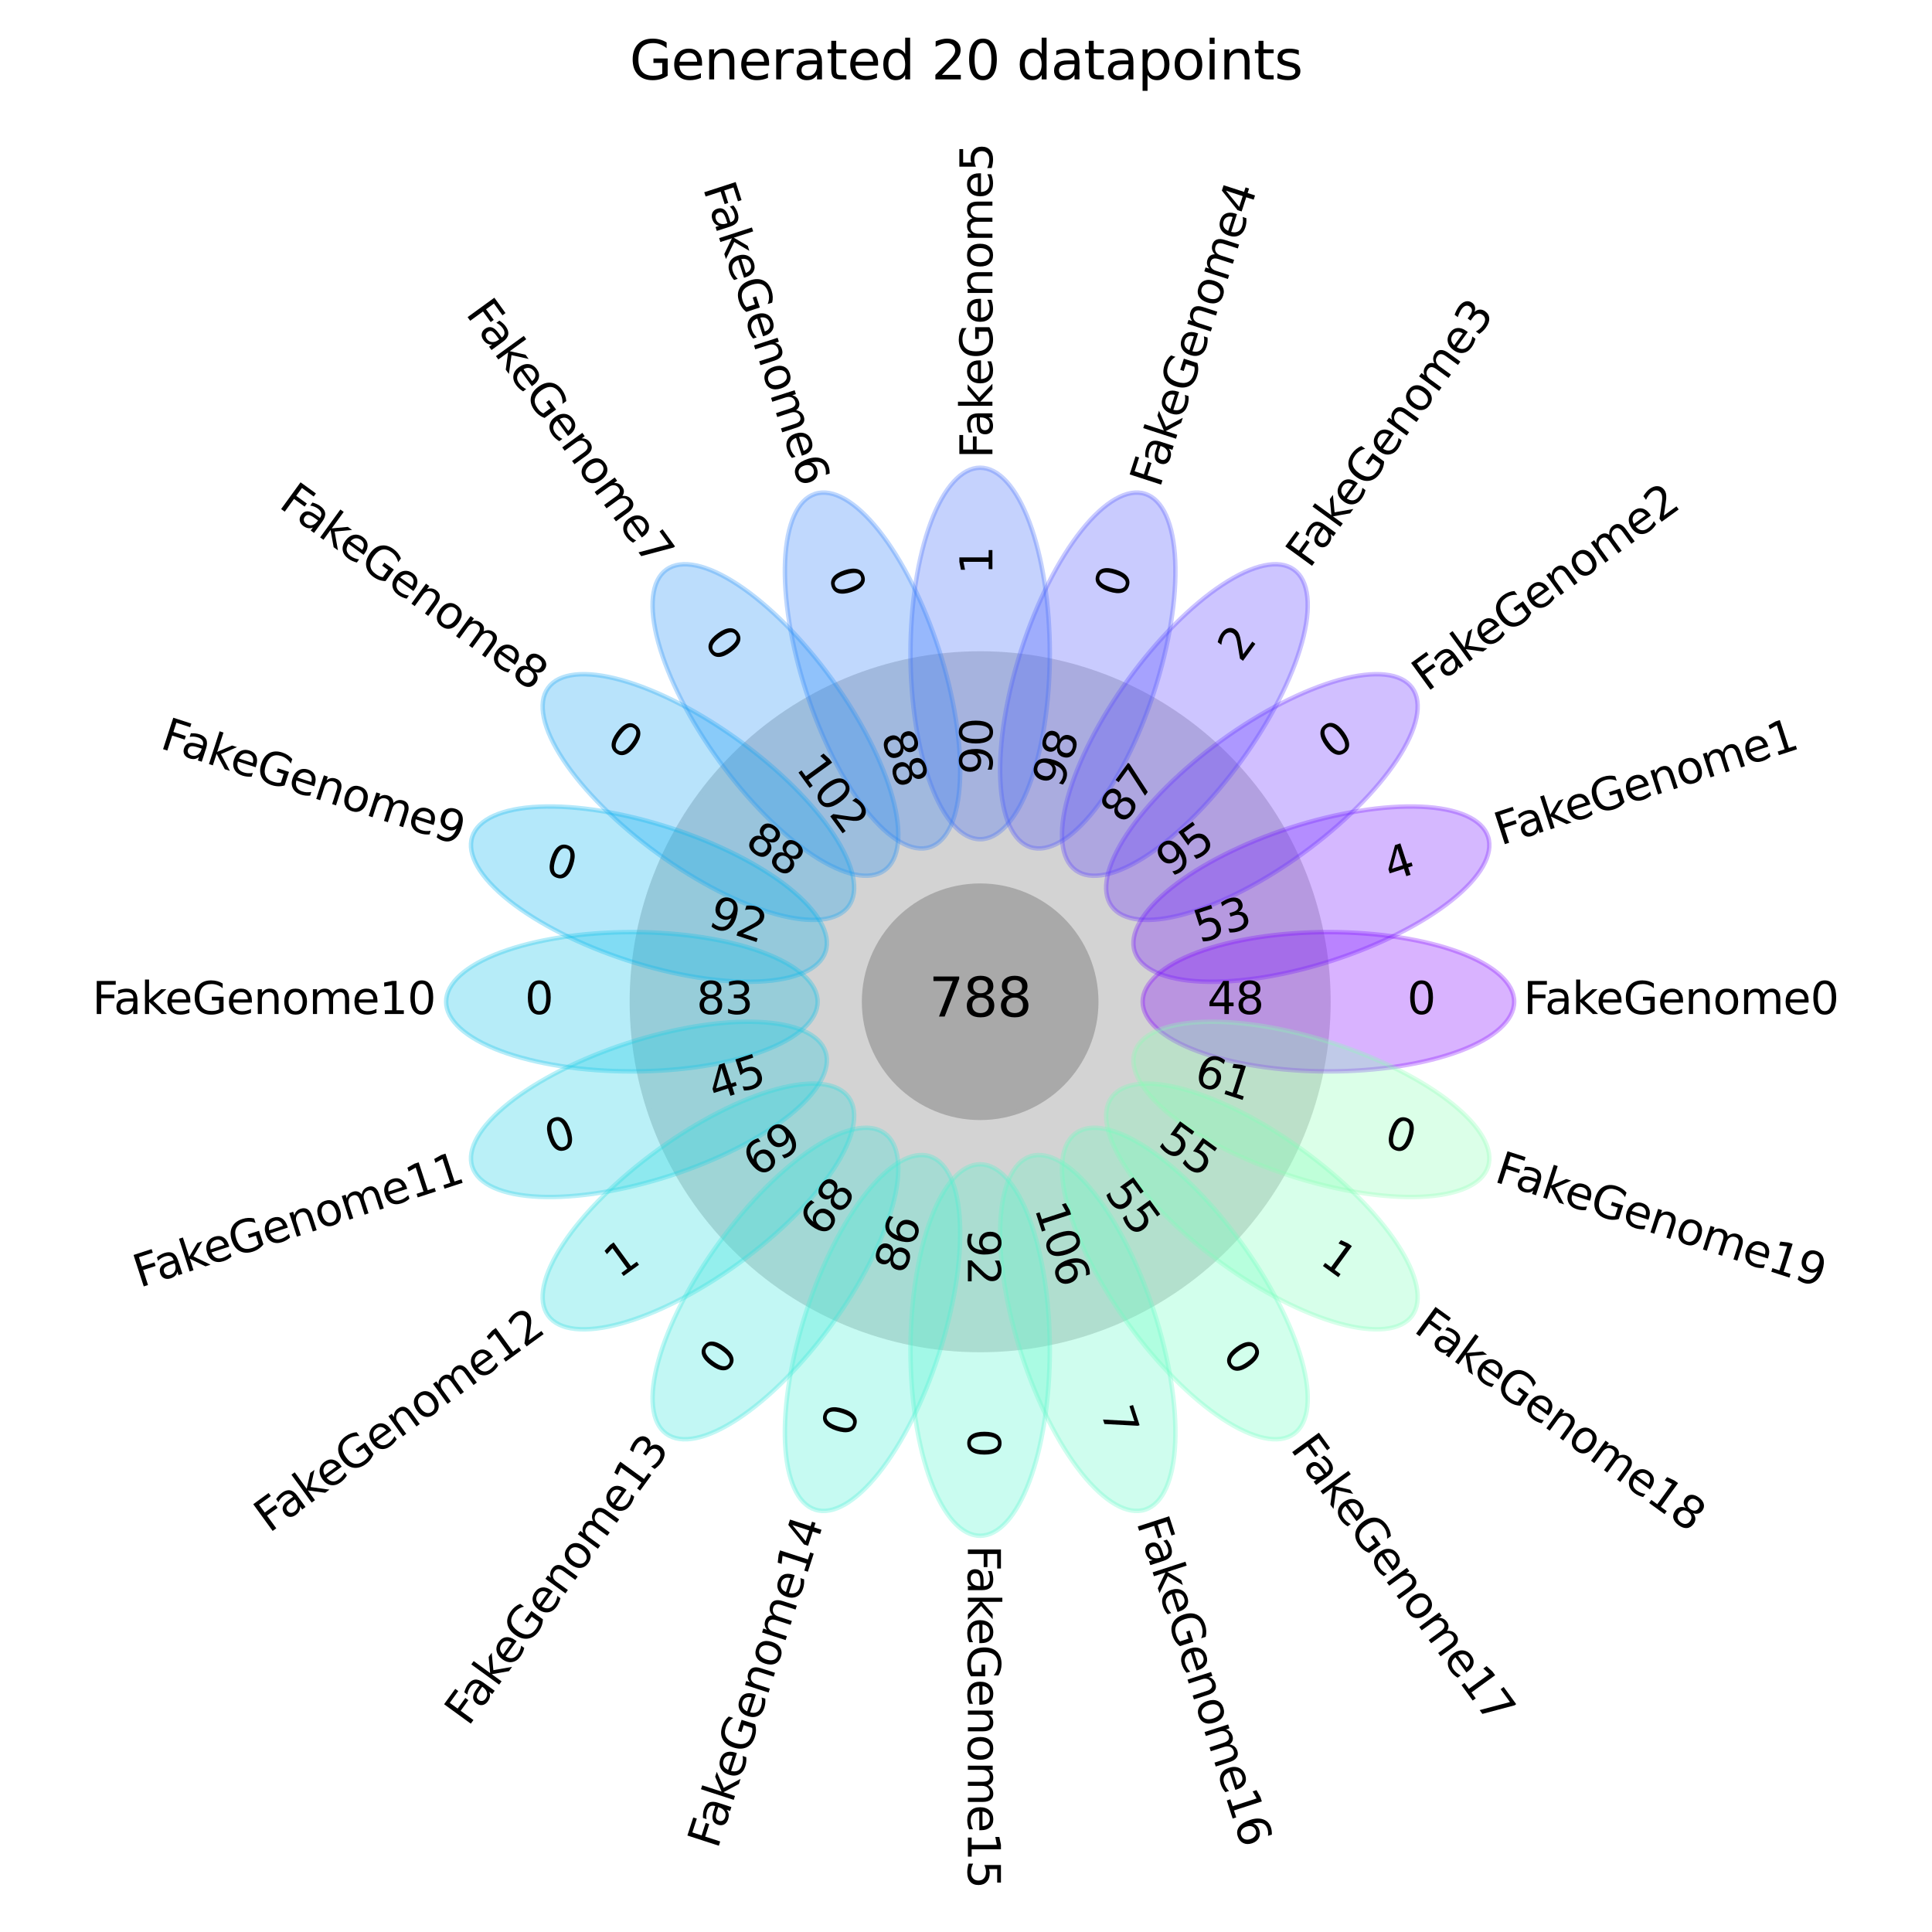 <?xml version="1.0" encoding="utf-8" standalone="no"?>
<!DOCTYPE svg PUBLIC "-//W3C//DTD SVG 1.1//EN"
  "http://www.w3.org/Graphics/SVG/1.1/DTD/svg11.dtd">
<svg xmlns:xlink="http://www.w3.org/1999/xlink" width="432pt" height="432pt" viewBox="0 0 432 432" xmlns="http://www.w3.org/2000/svg" version="1.1">
 <defs>
  <style type="text/css">*{stroke-linejoin: round; stroke-linecap: butt}</style>
 </defs>
 <g id="figure_1">
  <g id="patch_1">
   <path d="M 0 432 
L 432 432 
L 432 0 
L 0 0 
z
" style="fill: #ffffff"/>
  </g>
  <g id="flower-plot">
   <g id="patch_2">
    <path d="M 219.165 301.869 
C 239.818 301.869 259.627 293.664 274.23 279.06 
C 288.834 264.457 297.039 244.648 297.039 223.995 
C 297.039 203.342 288.834 183.533 274.23 168.93 
C 259.627 154.326 239.818 146.121 219.165 146.121 
C 198.512 146.121 178.703 154.326 164.1 168.93 
C 149.496 183.533 141.291 203.342 141.291 223.995 
C 141.291 244.648 149.496 264.457 164.1 279.06 
C 178.703 293.664 198.512 301.869 219.165 301.869 
z
" clip-path="url(#pe8d72cb5c9)" style="fill: #d3d3d3; stroke: #d3d3d3; stroke-linejoin: miter"/>
   </g>
   <g id="patch_3">
    <path d="M 297.039 239.57 
C 308.054 239.57 318.619 237.929 326.408 235.008 
C 334.196 232.087 338.572 228.126 338.572 223.995 
C 338.572 219.864 334.196 215.903 326.408 212.982 
C 318.619 210.061 308.054 208.42 297.039 208.42 
C 286.025 208.42 275.46 210.061 267.671 212.982 
C 259.883 215.903 255.506 219.864 255.506 223.995 
C 255.506 228.126 259.883 232.087 267.671 235.008 
C 275.46 237.929 286.025 239.57 297.039 239.57 
z
" clip-path="url(#pe8d72cb5c9)" style="fill: #8000ff; opacity: 0.3; stroke: #8000ff; stroke-linejoin: miter"/>
   </g>
   <g id="patch_4">
    <path d="M 298.041 214.743 
C 308.516 211.339 318.057 206.514 324.562 201.329 
C 331.067 196.145 334.004 191.024 332.728 187.096 
C 331.452 183.168 326.065 180.752 317.755 180.381 
C 309.446 180.01 298.891 181.714 288.415 185.118 
C 277.939 188.522 268.399 193.347 261.894 198.532 
C 255.389 203.716 252.451 208.837 253.728 212.765 
C 255.004 216.693 260.39 219.109 268.7 219.48 
C 277.01 219.851 287.565 218.147 298.041 214.743 
z
" clip-path="url(#pe8d72cb5c9)" style="fill: #7413ff; opacity: 0.3; stroke: #7413ff; stroke-linejoin: miter"/>
   </g>
   <g id="patch_5">
    <path d="M 291.321 190.822 
C 300.232 184.348 307.815 176.81 312.399 169.869 
C 316.984 162.928 318.195 157.151 315.768 153.809 
C 313.34 150.468 307.471 149.835 299.453 152.05 
C 291.435 154.265 281.923 159.147 273.012 165.621 
C 264.101 172.096 256.518 179.633 251.934 186.574 
C 247.35 193.515 246.138 199.292 248.566 202.634 
C 250.994 205.976 256.863 206.609 264.881 204.394 
C 272.898 202.179 282.41 197.296 291.321 190.822 
z
" clip-path="url(#pe8d72cb5c9)" style="fill: #6629fe; opacity: 0.3; stroke: #6629fe; stroke-linejoin: miter"/>
   </g>
   <g id="patch_6">
    <path d="M 277.539 170.148 
C 284.013 161.237 288.895 151.725 291.11 143.707 
C 293.325 135.689 292.692 129.82 289.351 127.392 
C 286.009 124.965 280.232 126.176 273.291 130.761 
C 266.35 135.345 258.812 142.928 252.338 151.839 
C 245.864 160.75 240.981 170.262 238.766 178.279 
C 236.551 186.297 237.184 192.166 240.526 194.594 
C 243.868 197.022 249.645 195.81 256.586 191.226 
C 263.527 186.642 271.064 179.059 277.539 170.148 
z
" clip-path="url(#pe8d72cb5c9)" style="fill: #583efd; opacity: 0.3; stroke: #583efd; stroke-linejoin: miter"/>
   </g>
   <g id="patch_7">
    <path d="M 258.042 154.745 
C 261.446 144.269 263.15 133.714 262.779 125.405 
C 262.408 117.095 259.992 111.708 256.064 110.432 
C 252.136 109.156 247.015 112.093 241.831 118.598 
C 236.646 125.103 231.821 134.644 228.417 145.119 
C 225.013 155.595 223.309 166.15 223.68 174.46 
C 224.051 182.77 226.467 188.156 230.395 189.432 
C 234.323 190.709 239.444 187.771 244.628 181.266 
C 249.813 174.761 254.638 165.221 258.042 154.745 
z
" clip-path="url(#pe8d72cb5c9)" style="fill: #4a53fb; opacity: 0.3; stroke: #4a53fb; stroke-linejoin: miter"/>
   </g>
   <g id="patch_8">
    <path d="M 234.74 146.121 
C 234.74 135.106 233.099 124.541 230.178 116.752 
C 227.257 108.964 223.296 104.588 219.165 104.588 
C 215.034 104.588 211.073 108.964 208.152 116.752 
C 205.231 124.541 203.59 135.106 203.59 146.121 
C 203.59 157.135 205.231 167.7 208.152 175.489 
C 211.073 183.277 215.034 187.654 219.165 187.654 
C 223.296 187.654 227.257 183.277 230.178 175.489 
C 233.099 167.7 234.74 157.135 234.74 146.121 
z
" clip-path="url(#pe8d72cb5c9)" style="fill: #3c68f9; opacity: 0.3; stroke: #3c68f9; stroke-linejoin: miter"/>
   </g>
   <g id="patch_9">
    <path d="M 209.913 145.119 
C 206.509 134.644 201.684 125.103 196.499 118.598 
C 191.315 112.093 186.194 109.156 182.266 110.432 
C 178.338 111.708 175.922 117.095 175.551 125.405 
C 175.18 133.714 176.884 144.269 180.288 154.745 
C 183.692 165.221 188.517 174.761 193.702 181.266 
C 198.886 187.771 204.007 190.709 207.935 189.432 
C 211.863 188.156 214.279 182.77 214.65 174.46 
C 215.021 166.15 213.317 155.595 209.913 145.119 
z
" clip-path="url(#pe8d72cb5c9)" style="fill: #2e7bf7; opacity: 0.3; stroke: #2e7bf7; stroke-linejoin: miter"/>
   </g>
   <g id="patch_10">
    <path d="M 185.992 151.839 
C 179.518 142.928 171.98 135.345 165.039 130.761 
C 158.098 126.176 152.321 124.965 148.979 127.392 
C 145.638 129.82 145.005 135.689 147.22 143.707 
C 149.435 151.725 154.317 161.237 160.791 170.148 
C 167.266 179.059 174.803 186.642 181.744 191.226 
C 188.685 195.81 194.462 197.022 197.804 194.594 
C 201.146 192.166 201.779 186.297 199.564 178.279 
C 197.349 170.262 192.466 160.75 185.992 151.839 
z
" clip-path="url(#pe8d72cb5c9)" style="fill: #208ef4; opacity: 0.3; stroke: #208ef4; stroke-linejoin: miter"/>
   </g>
   <g id="patch_11">
    <path d="M 165.318 165.621 
C 156.407 159.147 146.895 154.265 138.877 152.05 
C 130.859 149.835 124.99 150.468 122.562 153.809 
C 120.135 157.151 121.346 162.928 125.931 169.869 
C 130.515 176.81 138.098 184.348 147.009 190.822 
C 155.92 197.296 165.432 202.179 173.449 204.394 
C 181.467 206.609 187.336 205.976 189.764 202.634 
C 192.192 199.292 190.98 193.515 186.396 186.574 
C 181.812 179.633 174.229 172.096 165.318 165.621 
z
" clip-path="url(#pe8d72cb5c9)" style="fill: #11a0f1; opacity: 0.3; stroke: #11a0f1; stroke-linejoin: miter"/>
   </g>
   <g id="patch_12">
    <path d="M 149.915 185.118 
C 139.439 181.714 128.884 180.01 120.575 180.381 
C 112.265 180.752 106.878 183.168 105.602 187.096 
C 104.326 191.024 107.263 196.145 113.768 201.329 
C 120.273 206.514 129.814 211.339 140.289 214.743 
C 150.765 218.147 161.32 219.851 169.63 219.48 
C 177.94 219.109 183.326 216.693 184.602 212.765 
C 185.879 208.837 182.941 203.716 176.436 198.532 
C 169.931 193.347 160.391 188.522 149.915 185.118 
z
" clip-path="url(#pe8d72cb5c9)" style="fill: #04b0ed; opacity: 0.3; stroke: #04b0ed; stroke-linejoin: miter"/>
   </g>
   <g id="patch_13">
    <path d="M 141.291 208.42 
C 130.276 208.42 119.711 210.061 111.922 212.982 
C 104.134 215.903 99.758 219.864 99.758 223.995 
C 99.758 228.126 104.134 232.087 111.922 235.008 
C 119.711 237.929 130.276 239.57 141.291 239.57 
C 152.305 239.57 162.87 237.929 170.659 235.008 
C 178.447 232.087 182.824 228.126 182.824 223.995 
C 182.824 219.864 178.447 215.903 170.659 212.982 
C 162.87 210.061 152.305 208.42 141.291 208.42 
z
" clip-path="url(#pe8d72cb5c9)" style="fill: #0ac0e8; opacity: 0.3; stroke: #0ac0e8; stroke-linejoin: miter"/>
   </g>
   <g id="patch_14">
    <path d="M 140.289 233.247 
C 129.814 236.651 120.273 241.476 113.768 246.661 
C 107.263 251.845 104.326 256.966 105.602 260.894 
C 106.878 264.822 112.265 267.238 120.575 267.609 
C 128.884 267.98 139.439 266.276 149.915 262.872 
C 160.391 259.468 169.931 254.643 176.436 249.458 
C 182.941 244.274 185.879 239.153 184.602 235.225 
C 183.326 231.297 177.94 228.881 169.63 228.51 
C 161.32 228.139 150.765 229.843 140.289 233.247 
z
" clip-path="url(#pe8d72cb5c9)" style="fill: #18cde4; opacity: 0.3; stroke: #18cde4; stroke-linejoin: miter"/>
   </g>
   <g id="patch_15">
    <path d="M 147.009 257.168 
C 138.098 263.642 130.515 271.18 125.931 278.121 
C 121.346 285.062 120.135 290.839 122.562 294.181 
C 124.99 297.522 130.859 298.155 138.877 295.94 
C 146.895 293.725 156.407 288.843 165.318 282.369 
C 174.229 275.894 181.812 268.357 186.396 261.416 
C 190.98 254.475 192.192 248.698 189.764 245.356 
C 187.336 242.014 181.467 241.381 173.449 243.596 
C 165.432 245.811 155.92 250.694 147.009 257.168 
z
" clip-path="url(#pe8d72cb5c9)" style="fill: #27dade; opacity: 0.3; stroke: #27dade; stroke-linejoin: miter"/>
   </g>
   <g id="patch_16">
    <path d="M 160.791 277.842 
C 154.317 286.753 149.435 296.265 147.22 304.283 
C 145.005 312.301 145.638 318.17 148.979 320.598 
C 152.321 323.025 158.098 321.814 165.039 317.229 
C 171.98 312.645 179.518 305.062 185.992 296.151 
C 192.466 287.24 197.349 277.728 199.564 269.711 
C 201.779 261.693 201.146 255.824 197.804 253.396 
C 194.462 250.968 188.685 252.18 181.744 256.764 
C 174.803 261.348 167.266 268.931 160.791 277.842 
z
" clip-path="url(#pe8d72cb5c9)" style="fill: #32e3da; opacity: 0.3; stroke: #32e3da; stroke-linejoin: miter"/>
   </g>
   <g id="patch_17">
    <path d="M 180.288 293.245 
C 176.884 303.721 175.18 314.276 175.551 322.585 
C 175.922 330.895 178.338 336.282 182.266 337.558 
C 186.194 338.834 191.315 335.897 196.499 329.392 
C 201.684 322.887 206.509 313.346 209.913 302.871 
C 213.317 292.395 215.021 281.84 214.65 273.53 
C 214.279 265.22 211.863 259.834 207.935 258.558 
C 204.007 257.281 198.886 260.219 193.702 266.724 
C 188.517 273.229 183.692 282.769 180.288 293.245 
z
" clip-path="url(#pe8d72cb5c9)" style="fill: #40ecd4; opacity: 0.3; stroke: #40ecd4; stroke-linejoin: miter"/>
   </g>
   <g id="patch_18">
    <path d="M 203.59 301.869 
C 203.59 312.884 205.231 323.449 208.152 331.238 
C 211.073 339.026 215.034 343.402 219.165 343.402 
C 223.296 343.402 227.257 339.026 230.178 331.238 
C 233.099 323.449 234.74 312.884 234.74 301.869 
C 234.74 290.855 233.099 280.29 230.178 272.501 
C 227.257 264.713 223.296 260.336 219.165 260.336 
C 215.034 260.336 211.073 264.713 208.152 272.501 
C 205.231 280.29 203.59 290.855 203.59 301.869 
z
" clip-path="url(#pe8d72cb5c9)" style="fill: #4ef3cd; opacity: 0.3; stroke: #4ef3cd; stroke-linejoin: miter"/>
   </g>
   <g id="patch_19">
    <path d="M 228.417 302.871 
C 231.821 313.346 236.646 322.887 241.831 329.392 
C 247.015 335.897 252.136 338.834 256.064 337.558 
C 259.992 336.282 262.408 330.895 262.779 322.585 
C 263.15 314.276 261.446 303.721 258.042 293.245 
C 254.638 282.769 249.813 273.229 244.628 266.724 
C 239.444 260.219 234.323 257.281 230.395 258.558 
C 226.467 259.834 224.051 265.22 223.68 273.53 
C 223.309 281.84 225.013 292.395 228.417 302.871 
z
" clip-path="url(#pe8d72cb5c9)" style="fill: #5df9c7; opacity: 0.3; stroke: #5df9c7; stroke-linejoin: miter"/>
   </g>
   <g id="patch_20">
    <path d="M 252.338 296.151 
C 258.812 305.062 266.35 312.645 273.291 317.229 
C 280.232 321.814 286.009 323.025 289.351 320.598 
C 292.692 318.17 293.325 312.301 291.11 304.283 
C 288.895 296.265 284.013 286.753 277.539 277.842 
C 271.064 268.931 263.527 261.348 256.586 256.764 
C 249.645 252.18 243.868 250.968 240.526 253.396 
C 237.184 255.824 236.551 261.693 238.766 269.711 
C 240.981 277.728 245.864 287.24 252.338 296.151 
z
" clip-path="url(#pe8d72cb5c9)" style="fill: #6afdc0; opacity: 0.3; stroke: #6afdc0; stroke-linejoin: miter"/>
   </g>
   <g id="patch_21">
    <path d="M 273.012 282.369 
C 281.923 288.843 291.435 293.725 299.453 295.94 
C 307.471 298.155 313.34 297.522 315.768 294.181 
C 318.195 290.839 316.984 285.062 312.399 278.121 
C 307.815 271.18 300.232 263.642 291.321 257.168 
C 282.41 250.694 272.898 245.811 264.881 243.596 
C 256.863 241.381 250.994 242.014 248.566 245.356 
C 246.138 248.698 247.35 254.475 251.934 261.416 
C 256.518 268.357 264.101 275.894 273.012 282.369 
z
" clip-path="url(#pe8d72cb5c9)" style="fill: #78ffb8; opacity: 0.3; stroke: #78ffb8; stroke-linejoin: miter"/>
   </g>
   <g id="patch_22">
    <path d="M 288.415 262.872 
C 298.891 266.276 309.446 267.98 317.755 267.609 
C 326.065 267.238 331.452 264.822 332.728 260.894 
C 334.004 256.966 331.067 251.845 324.562 246.661 
C 318.057 241.476 308.516 236.651 298.041 233.247 
C 287.565 229.843 277.01 228.139 268.7 228.51 
C 260.39 228.881 255.004 231.297 253.728 235.225 
C 252.451 239.153 255.389 244.274 261.894 249.458 
C 268.399 254.643 277.939 259.468 288.415 262.872 
z
" clip-path="url(#pe8d72cb5c9)" style="fill: #86ffb0; opacity: 0.3; stroke: #86ffb0; stroke-linejoin: miter"/>
   </g>
   <g id="patch_23">
    <path d="M 219.165 249.953 
C 226.049 249.953 232.652 247.218 237.52 242.35 
C 242.388 237.482 245.123 230.879 245.123 223.995 
C 245.123 217.111 242.388 210.508 237.52 205.64 
C 232.652 200.772 226.049 198.037 219.165 198.037 
C 212.281 198.037 205.678 200.772 200.81 205.64 
C 195.942 210.508 193.207 217.111 193.207 223.995 
C 193.207 230.879 195.942 237.482 200.81 242.35 
C 205.678 247.218 212.281 249.953 219.165 249.953 
z
" clip-path="url(#pe8d72cb5c9)" style="fill: #a9a9a9; stroke: #a9a9a9; stroke-linejoin: miter"/>
   </g>
   <g id="flower-unique-FakeGenome0">
    <!-- 0 -->
    <g transform="translate(314.644 226.737)scale(0.099 -0.099)">
     <defs>
      <path id="DejaVuSans-30" d="M 2034 4250 
Q 1547 4250 1301 3770 
Q 1056 3291 1056 2328 
Q 1056 1369 1301 889 
Q 1547 409 2034 409 
Q 2525 409 2770 889 
Q 3016 1369 3016 2328 
Q 3016 3291 2770 3770 
Q 2525 4250 2034 4250 
z
M 2034 4750 
Q 2819 4750 3233 4129 
Q 3647 3509 3647 2328 
Q 3647 1150 3233 529 
Q 2819 -91 2034 -91 
Q 1250 -91 836 529 
Q 422 1150 422 2328 
Q 422 3509 836 4129 
Q 1250 4750 2034 4750 
z
" transform="scale(0.016)"/>
     </defs>
     <use xlink:href="#DejaVuSans-30"/>
    </g>
   </g>
   <g id="flower-shell-FakeGenome0">
    <!-- 48 -->
    <g transform="translate(269.95 226.737)scale(0.099 -0.099)">
     <defs>
      <path id="DejaVuSans-34" d="M 2419 4116 
L 825 1625 
L 2419 1625 
L 2419 4116 
z
M 2253 4666 
L 3047 4666 
L 3047 1625 
L 3713 1625 
L 3713 1100 
L 3047 1100 
L 3047 0 
L 2419 0 
L 2419 1100 
L 313 1100 
L 313 1709 
L 2253 4666 
z
" transform="scale(0.016)"/>
      <path id="DejaVuSans-38" d="M 2034 2216 
Q 1584 2216 1326 1975 
Q 1069 1734 1069 1313 
Q 1069 891 1326 650 
Q 1584 409 2034 409 
Q 2484 409 2743 651 
Q 3003 894 3003 1313 
Q 3003 1734 2745 1975 
Q 2488 2216 2034 2216 
z
M 1403 2484 
Q 997 2584 770 2862 
Q 544 3141 544 3541 
Q 544 4100 942 4425 
Q 1341 4750 2034 4750 
Q 2731 4750 3128 4425 
Q 3525 4100 3525 3541 
Q 3525 3141 3298 2862 
Q 3072 2584 2669 2484 
Q 3125 2378 3379 2068 
Q 3634 1759 3634 1313 
Q 3634 634 3220 271 
Q 2806 -91 2034 -91 
Q 1263 -91 848 271 
Q 434 634 434 1313 
Q 434 1759 690 2068 
Q 947 2378 1403 2484 
z
M 1172 3481 
Q 1172 3119 1398 2916 
Q 1625 2713 2034 2713 
Q 2441 2713 2670 2916 
Q 2900 3119 2900 3481 
Q 2900 3844 2670 4047 
Q 2441 4250 2034 4250 
Q 1625 4250 1398 4047 
Q 1172 3844 1172 3481 
z
" transform="scale(0.016)"/>
     </defs>
     <use xlink:href="#DejaVuSans-34"/>
     <use xlink:href="#DejaVuSans-38" x="63.623"/>
    </g>
   </g>
   <g id="flower-genome-FakeGenome0">
    <!-- FakeGenome0 -->
    <g transform="translate(340.649 226.737)scale(0.099 -0.099)">
     <defs>
      <path id="DejaVuSans-46" d="M 628 4666 
L 3309 4666 
L 3309 4134 
L 1259 4134 
L 1259 2759 
L 3109 2759 
L 3109 2228 
L 1259 2228 
L 1259 0 
L 628 0 
L 628 4666 
z
" transform="scale(0.016)"/>
      <path id="DejaVuSans-61" d="M 2194 1759 
Q 1497 1759 1228 1600 
Q 959 1441 959 1056 
Q 959 750 1161 570 
Q 1363 391 1709 391 
Q 2188 391 2477 730 
Q 2766 1069 2766 1631 
L 2766 1759 
L 2194 1759 
z
M 3341 1997 
L 3341 0 
L 2766 0 
L 2766 531 
Q 2569 213 2275 61 
Q 1981 -91 1556 -91 
Q 1019 -91 701 211 
Q 384 513 384 1019 
Q 384 1609 779 1909 
Q 1175 2209 1959 2209 
L 2766 2209 
L 2766 2266 
Q 2766 2663 2505 2880 
Q 2244 3097 1772 3097 
Q 1472 3097 1187 3025 
Q 903 2953 641 2809 
L 641 3341 
Q 956 3463 1253 3523 
Q 1550 3584 1831 3584 
Q 2591 3584 2966 3190 
Q 3341 2797 3341 1997 
z
" transform="scale(0.016)"/>
      <path id="DejaVuSans-6b" d="M 581 4863 
L 1159 4863 
L 1159 1991 
L 2875 3500 
L 3609 3500 
L 1753 1863 
L 3688 0 
L 2938 0 
L 1159 1709 
L 1159 0 
L 581 0 
L 581 4863 
z
" transform="scale(0.016)"/>
      <path id="DejaVuSans-65" d="M 3597 1894 
L 3597 1613 
L 953 1613 
Q 991 1019 1311 708 
Q 1631 397 2203 397 
Q 2534 397 2845 478 
Q 3156 559 3463 722 
L 3463 178 
Q 3153 47 2828 -22 
Q 2503 -91 2169 -91 
Q 1331 -91 842 396 
Q 353 884 353 1716 
Q 353 2575 817 3079 
Q 1281 3584 2069 3584 
Q 2775 3584 3186 3129 
Q 3597 2675 3597 1894 
z
M 3022 2063 
Q 3016 2534 2758 2815 
Q 2500 3097 2075 3097 
Q 1594 3097 1305 2825 
Q 1016 2553 972 2059 
L 3022 2063 
z
" transform="scale(0.016)"/>
      <path id="DejaVuSans-47" d="M 3809 666 
L 3809 1919 
L 2778 1919 
L 2778 2438 
L 4434 2438 
L 4434 434 
Q 4069 175 3628 42 
Q 3188 -91 2688 -91 
Q 1594 -91 976 548 
Q 359 1188 359 2328 
Q 359 3472 976 4111 
Q 1594 4750 2688 4750 
Q 3144 4750 3555 4637 
Q 3966 4525 4313 4306 
L 4313 3634 
Q 3963 3931 3569 4081 
Q 3175 4231 2741 4231 
Q 1884 4231 1454 3753 
Q 1025 3275 1025 2328 
Q 1025 1384 1454 906 
Q 1884 428 2741 428 
Q 3075 428 3337 486 
Q 3600 544 3809 666 
z
" transform="scale(0.016)"/>
      <path id="DejaVuSans-6e" d="M 3513 2113 
L 3513 0 
L 2938 0 
L 2938 2094 
Q 2938 2591 2744 2837 
Q 2550 3084 2163 3084 
Q 1697 3084 1428 2787 
Q 1159 2491 1159 1978 
L 1159 0 
L 581 0 
L 581 3500 
L 1159 3500 
L 1159 2956 
Q 1366 3272 1645 3428 
Q 1925 3584 2291 3584 
Q 2894 3584 3203 3211 
Q 3513 2838 3513 2113 
z
" transform="scale(0.016)"/>
      <path id="DejaVuSans-6f" d="M 1959 3097 
Q 1497 3097 1228 2736 
Q 959 2375 959 1747 
Q 959 1119 1226 758 
Q 1494 397 1959 397 
Q 2419 397 2687 759 
Q 2956 1122 2956 1747 
Q 2956 2369 2687 2733 
Q 2419 3097 1959 3097 
z
M 1959 3584 
Q 2709 3584 3137 3096 
Q 3566 2609 3566 1747 
Q 3566 888 3137 398 
Q 2709 -91 1959 -91 
Q 1206 -91 779 398 
Q 353 888 353 1747 
Q 353 2609 779 3096 
Q 1206 3584 1959 3584 
z
" transform="scale(0.016)"/>
      <path id="DejaVuSans-6d" d="M 3328 2828 
Q 3544 3216 3844 3400 
Q 4144 3584 4550 3584 
Q 5097 3584 5394 3201 
Q 5691 2819 5691 2113 
L 5691 0 
L 5113 0 
L 5113 2094 
Q 5113 2597 4934 2840 
Q 4756 3084 4391 3084 
Q 3944 3084 3684 2787 
Q 3425 2491 3425 1978 
L 3425 0 
L 2847 0 
L 2847 2094 
Q 2847 2600 2669 2842 
Q 2491 3084 2119 3084 
Q 1678 3084 1418 2786 
Q 1159 2488 1159 1978 
L 1159 0 
L 581 0 
L 581 3500 
L 1159 3500 
L 1159 2956 
Q 1356 3278 1631 3431 
Q 1906 3584 2284 3584 
Q 2666 3584 2933 3390 
Q 3200 3197 3328 2828 
z
" transform="scale(0.016)"/>
     </defs>
     <use xlink:href="#DejaVuSans-46"/>
     <use xlink:href="#DejaVuSans-61" x="48.395"/>
     <use xlink:href="#DejaVuSans-6b" x="109.674"/>
     <use xlink:href="#DejaVuSans-65" x="163.959"/>
     <use xlink:href="#DejaVuSans-47" x="225.482"/>
     <use xlink:href="#DejaVuSans-65" x="302.973"/>
     <use xlink:href="#DejaVuSans-6e" x="364.496"/>
     <use xlink:href="#DejaVuSans-6f" x="427.875"/>
     <use xlink:href="#DejaVuSans-6d" x="489.057"/>
     <use xlink:href="#DejaVuSans-65" x="586.469"/>
     <use xlink:href="#DejaVuSans-30" x="647.992"/>
    </g>
   </g>
   <g id="flower-unique-FakeGenome1">
    <!-- 4 -->
    <g transform="translate(310.819 197.098)rotate(-18)scale(0.099 -0.099)">
     <use xlink:href="#DejaVuSans-34"/>
    </g>
   </g>
   <g id="flower-shell-FakeGenome1">
    <!-- 53 -->
    <g transform="translate(268.312 210.91)rotate(-18)scale(0.099 -0.099)">
     <defs>
      <path id="DejaVuSans-35" d="M 691 4666 
L 3169 4666 
L 3169 4134 
L 1269 4134 
L 1269 2991 
Q 1406 3038 1543 3061 
Q 1681 3084 1819 3084 
Q 2600 3084 3056 2656 
Q 3513 2228 3513 1497 
Q 3513 744 3044 326 
Q 2575 -91 1722 -91 
Q 1428 -91 1123 -41 
Q 819 9 494 109 
L 494 744 
Q 775 591 1075 516 
Q 1375 441 1709 441 
Q 2250 441 2565 725 
Q 2881 1009 2881 1497 
Q 2881 1984 2565 2268 
Q 2250 2553 1709 2553 
Q 1456 2553 1204 2497 
Q 953 2441 691 2322 
L 691 4666 
z
" transform="scale(0.016)"/>
      <path id="DejaVuSans-33" d="M 2597 2516 
Q 3050 2419 3304 2112 
Q 3559 1806 3559 1356 
Q 3559 666 3084 287 
Q 2609 -91 1734 -91 
Q 1441 -91 1130 -33 
Q 819 25 488 141 
L 488 750 
Q 750 597 1062 519 
Q 1375 441 1716 441 
Q 2309 441 2620 675 
Q 2931 909 2931 1356 
Q 2931 1769 2642 2001 
Q 2353 2234 1838 2234 
L 1294 2234 
L 1294 2753 
L 1863 2753 
Q 2328 2753 2575 2939 
Q 2822 3125 2822 3475 
Q 2822 3834 2567 4026 
Q 2313 4219 1838 4219 
Q 1578 4219 1281 4162 
Q 984 4106 628 3988 
L 628 4550 
Q 988 4650 1302 4700 
Q 1616 4750 1894 4750 
Q 2613 4750 3031 4423 
Q 3450 4097 3450 3541 
Q 3450 3153 3228 2886 
Q 3006 2619 2597 2516 
z
" transform="scale(0.016)"/>
     </defs>
     <use xlink:href="#DejaVuSans-35"/>
     <use xlink:href="#DejaVuSans-33" x="63.623"/>
    </g>
   </g>
   <g id="flower-genome-FakeGenome1">
    <!-- FakeGenome1 -->
    <g transform="translate(335.55 189.062)rotate(-18)scale(0.099 -0.099)">
     <defs>
      <path id="DejaVuSans-31" d="M 794 531 
L 1825 531 
L 1825 4091 
L 703 3866 
L 703 4441 
L 1819 4666 
L 2450 4666 
L 2450 531 
L 3481 531 
L 3481 0 
L 794 0 
L 794 531 
z
" transform="scale(0.016)"/>
     </defs>
     <use xlink:href="#DejaVuSans-46"/>
     <use xlink:href="#DejaVuSans-61" x="48.395"/>
     <use xlink:href="#DejaVuSans-6b" x="109.674"/>
     <use xlink:href="#DejaVuSans-65" x="163.959"/>
     <use xlink:href="#DejaVuSans-47" x="225.482"/>
     <use xlink:href="#DejaVuSans-65" x="302.973"/>
     <use xlink:href="#DejaVuSans-6e" x="364.496"/>
     <use xlink:href="#DejaVuSans-6f" x="427.875"/>
     <use xlink:href="#DejaVuSans-6d" x="489.057"/>
     <use xlink:href="#DejaVuSans-65" x="586.469"/>
     <use xlink:href="#DejaVuSans-31" x="647.992"/>
    </g>
   </g>
   <g id="flower-unique-FakeGenome2">
    <!-- 0 -->
    <g transform="translate(298.021 170.092)rotate(-36)scale(0.099 -0.099)">
     <use xlink:href="#DejaVuSans-30"/>
    </g>
   </g>
   <g id="flower-shell-FakeGenome2">
    <!-- 95 -->
    <g transform="translate(261.863 196.363)rotate(-36)scale(0.099 -0.099)">
     <defs>
      <path id="DejaVuSans-39" d="M 703 97 
L 703 672 
Q 941 559 1184 500 
Q 1428 441 1663 441 
Q 2288 441 2617 861 
Q 2947 1281 2994 2138 
Q 2813 1869 2534 1725 
Q 2256 1581 1919 1581 
Q 1219 1581 811 2004 
Q 403 2428 403 3163 
Q 403 3881 828 4315 
Q 1253 4750 1959 4750 
Q 2769 4750 3195 4129 
Q 3622 3509 3622 2328 
Q 3622 1225 3098 567 
Q 2575 -91 1691 -91 
Q 1453 -91 1209 -44 
Q 966 3 703 97 
z
M 1959 2075 
Q 2384 2075 2632 2365 
Q 2881 2656 2881 3163 
Q 2881 3666 2632 3958 
Q 2384 4250 1959 4250 
Q 1534 4250 1286 3958 
Q 1038 3666 1038 3163 
Q 1038 2656 1286 2365 
Q 1534 2075 1959 2075 
z
" transform="scale(0.016)"/>
     </defs>
     <use xlink:href="#DejaVuSans-39"/>
     <use xlink:href="#DejaVuSans-35" x="63.623"/>
    </g>
   </g>
   <g id="flower-genome-FakeGenome2">
    <!-- FakeGenome2 -->
    <g transform="translate(319.059 154.807)rotate(-36)scale(0.099 -0.099)">
     <defs>
      <path id="DejaVuSans-32" d="M 1228 531 
L 3431 531 
L 3431 0 
L 469 0 
L 469 531 
Q 828 903 1448 1529 
Q 2069 2156 2228 2338 
Q 2531 2678 2651 2914 
Q 2772 3150 2772 3378 
Q 2772 3750 2511 3984 
Q 2250 4219 1831 4219 
Q 1534 4219 1204 4116 
Q 875 4013 500 3803 
L 500 4441 
Q 881 4594 1212 4672 
Q 1544 4750 1819 4750 
Q 2544 4750 2975 4387 
Q 3406 4025 3406 3419 
Q 3406 3131 3298 2873 
Q 3191 2616 2906 2266 
Q 2828 2175 2409 1742 
Q 1991 1309 1228 531 
z
" transform="scale(0.016)"/>
     </defs>
     <use xlink:href="#DejaVuSans-46"/>
     <use xlink:href="#DejaVuSans-61" x="48.395"/>
     <use xlink:href="#DejaVuSans-6b" x="109.674"/>
     <use xlink:href="#DejaVuSans-65" x="163.959"/>
     <use xlink:href="#DejaVuSans-47" x="225.482"/>
     <use xlink:href="#DejaVuSans-65" x="302.973"/>
     <use xlink:href="#DejaVuSans-6e" x="364.496"/>
     <use xlink:href="#DejaVuSans-6f" x="427.875"/>
     <use xlink:href="#DejaVuSans-6d" x="489.057"/>
     <use xlink:href="#DejaVuSans-65" x="586.469"/>
     <use xlink:href="#DejaVuSans-32" x="647.992"/>
    </g>
   </g>
   <g id="flower-unique-FakeGenome3">
    <!-- 2 -->
    <g transform="translate(277.505 148.363)rotate(-54)scale(0.099 -0.099)">
     <use xlink:href="#DejaVuSans-32"/>
    </g>
   </g>
   <g id="flower-shell-FakeGenome3">
    <!-- 87 -->
    <g transform="translate(251.234 184.521)rotate(-54)scale(0.099 -0.099)">
     <defs>
      <path id="DejaVuSans-37" d="M 525 4666 
L 3525 4666 
L 3525 4397 
L 1831 0 
L 1172 0 
L 2766 4134 
L 525 4134 
L 525 4666 
z
" transform="scale(0.016)"/>
     </defs>
     <use xlink:href="#DejaVuSans-38"/>
     <use xlink:href="#DejaVuSans-37" x="63.623"/>
    </g>
   </g>
   <g id="flower-genome-FakeGenome3">
    <!-- FakeGenome3 -->
    <g transform="translate(292.79 127.324)rotate(-54)scale(0.099 -0.099)">
     <use xlink:href="#DejaVuSans-46"/>
     <use xlink:href="#DejaVuSans-61" x="48.395"/>
     <use xlink:href="#DejaVuSans-6b" x="109.674"/>
     <use xlink:href="#DejaVuSans-65" x="163.959"/>
     <use xlink:href="#DejaVuSans-47" x="225.482"/>
     <use xlink:href="#DejaVuSans-65" x="302.973"/>
     <use xlink:href="#DejaVuSans-6e" x="364.496"/>
     <use xlink:href="#DejaVuSans-6f" x="427.875"/>
     <use xlink:href="#DejaVuSans-6d" x="489.057"/>
     <use xlink:href="#DejaVuSans-65" x="586.469"/>
     <use xlink:href="#DejaVuSans-33" x="647.992"/>
    </g>
   </g>
   <g id="flower-unique-FakeGenome4">
    <!-- 0 -->
    <g transform="translate(251.278 134.036)rotate(-72)scale(0.099 -0.099)">
     <use xlink:href="#DejaVuSans-30"/>
    </g>
   </g>
   <g id="flower-shell-FakeGenome4">
    <!-- 98 -->
    <g transform="translate(237.466 176.543)rotate(-72)scale(0.099 -0.099)">
     <use xlink:href="#DejaVuSans-39"/>
     <use xlink:href="#DejaVuSans-38" x="63.623"/>
    </g>
   </g>
   <g id="flower-genome-FakeGenome4">
    <!-- FakeGenome4 -->
    <g transform="translate(259.314 109.304)rotate(-72)scale(0.099 -0.099)">
     <use xlink:href="#DejaVuSans-46"/>
     <use xlink:href="#DejaVuSans-61" x="48.395"/>
     <use xlink:href="#DejaVuSans-6b" x="109.674"/>
     <use xlink:href="#DejaVuSans-65" x="163.959"/>
     <use xlink:href="#DejaVuSans-47" x="225.482"/>
     <use xlink:href="#DejaVuSans-65" x="302.973"/>
     <use xlink:href="#DejaVuSans-6e" x="364.496"/>
     <use xlink:href="#DejaVuSans-6f" x="427.875"/>
     <use xlink:href="#DejaVuSans-6d" x="489.057"/>
     <use xlink:href="#DejaVuSans-65" x="586.469"/>
     <use xlink:href="#DejaVuSans-34" x="647.992"/>
    </g>
   </g>
   <g id="flower-unique-FakeGenome5">
    <!-- 1 -->
    <g transform="translate(221.907 128.516)rotate(-90)scale(0.099 -0.099)">
     <use xlink:href="#DejaVuSans-31"/>
    </g>
   </g>
   <g id="flower-shell-FakeGenome5">
    <!-- 90 -->
    <g transform="translate(221.907 173.21)rotate(-90)scale(0.099 -0.099)">
     <use xlink:href="#DejaVuSans-39"/>
     <use xlink:href="#DejaVuSans-30" x="63.623"/>
    </g>
   </g>
   <g id="flower-genome-FakeGenome5">
    <!-- FakeGenome5 -->
    <g transform="translate(221.907 102.511)rotate(-90)scale(0.099 -0.099)">
     <use xlink:href="#DejaVuSans-46"/>
     <use xlink:href="#DejaVuSans-61" x="48.395"/>
     <use xlink:href="#DejaVuSans-6b" x="109.674"/>
     <use xlink:href="#DejaVuSans-65" x="163.959"/>
     <use xlink:href="#DejaVuSans-47" x="225.482"/>
     <use xlink:href="#DejaVuSans-65" x="302.973"/>
     <use xlink:href="#DejaVuSans-6e" x="364.496"/>
     <use xlink:href="#DejaVuSans-6f" x="427.875"/>
     <use xlink:href="#DejaVuSans-6d" x="489.057"/>
     <use xlink:href="#DejaVuSans-65" x="586.469"/>
     <use xlink:href="#DejaVuSans-35" x="647.992"/>
    </g>
   </g>
   <g id="flower-unique-FakeGenome6">
    <!-- 0 -->
    <g transform="translate(185.098 128.023)rotate(-288)scale(0.099 -0.099)">
     <use xlink:href="#DejaVuSans-30"/>
    </g>
   </g>
   <g id="flower-shell-FakeGenome6">
    <!-- 88 -->
    <g transform="translate(196.956 164.516)rotate(-288)scale(0.099 -0.099)">
     <use xlink:href="#DejaVuSans-38"/>
     <use xlink:href="#DejaVuSans-38" x="63.623"/>
    </g>
   </g>
   <g id="flower-genome-FakeGenome6">
    <!-- FakeGenome6 -->
    <g transform="translate(157.162 42.044)rotate(-288)scale(0.099 -0.099)">
     <defs>
      <path id="DejaVuSans-36" d="M 2113 2584 
Q 1688 2584 1439 2293 
Q 1191 2003 1191 1497 
Q 1191 994 1439 701 
Q 1688 409 2113 409 
Q 2538 409 2786 701 
Q 3034 994 3034 1497 
Q 3034 2003 2786 2293 
Q 2538 2584 2113 2584 
z
M 3366 4563 
L 3366 3988 
Q 3128 4100 2886 4159 
Q 2644 4219 2406 4219 
Q 1781 4219 1451 3797 
Q 1122 3375 1075 2522 
Q 1259 2794 1537 2939 
Q 1816 3084 2150 3084 
Q 2853 3084 3261 2657 
Q 3669 2231 3669 1497 
Q 3669 778 3244 343 
Q 2819 -91 2113 -91 
Q 1303 -91 875 529 
Q 447 1150 447 2328 
Q 447 3434 972 4092 
Q 1497 4750 2381 4750 
Q 2619 4750 2861 4703 
Q 3103 4656 3366 4563 
z
" transform="scale(0.016)"/>
     </defs>
     <use xlink:href="#DejaVuSans-46"/>
     <use xlink:href="#DejaVuSans-61" x="48.395"/>
     <use xlink:href="#DejaVuSans-6b" x="109.674"/>
     <use xlink:href="#DejaVuSans-65" x="163.959"/>
     <use xlink:href="#DejaVuSans-47" x="225.482"/>
     <use xlink:href="#DejaVuSans-65" x="302.973"/>
     <use xlink:href="#DejaVuSans-6e" x="364.496"/>
     <use xlink:href="#DejaVuSans-6f" x="427.875"/>
     <use xlink:href="#DejaVuSans-6d" x="489.057"/>
     <use xlink:href="#DejaVuSans-65" x="586.469"/>
     <use xlink:href="#DejaVuSans-36" x="647.992"/>
    </g>
   </g>
   <g id="flower-unique-FakeGenome7">
    <!-- 0 -->
    <g transform="translate(157.109 143.247)rotate(-306)scale(0.099 -0.099)">
     <use xlink:href="#DejaVuSans-30"/>
    </g>
   </g>
   <g id="flower-shell-FakeGenome7">
    <!-- 102 -->
    <g transform="translate(177.804 171.732)rotate(-306)scale(0.099 -0.099)">
     <use xlink:href="#DejaVuSans-31"/>
     <use xlink:href="#DejaVuSans-30" x="63.623"/>
     <use xlink:href="#DejaVuSans-32" x="127.246"/>
    </g>
   </g>
   <g id="flower-genome-FakeGenome7">
    <!-- FakeGenome7 -->
    <g transform="translate(103.971 70.109)rotate(-306)scale(0.099 -0.099)">
     <use xlink:href="#DejaVuSans-46"/>
     <use xlink:href="#DejaVuSans-61" x="48.395"/>
     <use xlink:href="#DejaVuSans-6b" x="109.674"/>
     <use xlink:href="#DejaVuSans-65" x="163.959"/>
     <use xlink:href="#DejaVuSans-47" x="225.482"/>
     <use xlink:href="#DejaVuSans-65" x="302.973"/>
     <use xlink:href="#DejaVuSans-6e" x="364.496"/>
     <use xlink:href="#DejaVuSans-6f" x="427.875"/>
     <use xlink:href="#DejaVuSans-6d" x="489.057"/>
     <use xlink:href="#DejaVuSans-65" x="586.469"/>
     <use xlink:href="#DejaVuSans-37" x="647.992"/>
    </g>
   </g>
   <g id="flower-unique-FakeGenome8">
    <!-- 0 -->
    <g transform="translate(135.193 166.376)rotate(-324)scale(0.099 -0.099)">
     <use xlink:href="#DejaVuSans-30"/>
    </g>
   </g>
   <g id="flower-shell-FakeGenome8">
    <!-- 88 -->
    <g transform="translate(166.236 188.93)rotate(-324)scale(0.099 -0.099)">
     <use xlink:href="#DejaVuSans-38"/>
     <use xlink:href="#DejaVuSans-38" x="63.623"/>
    </g>
   </g>
   <g id="flower-genome-FakeGenome8">
    <!-- FakeGenome8 -->
    <g transform="translate(62.056 113.238)rotate(-324)scale(0.099 -0.099)">
     <use xlink:href="#DejaVuSans-46"/>
     <use xlink:href="#DejaVuSans-61" x="48.395"/>
     <use xlink:href="#DejaVuSans-6b" x="109.674"/>
     <use xlink:href="#DejaVuSans-65" x="163.959"/>
     <use xlink:href="#DejaVuSans-47" x="225.482"/>
     <use xlink:href="#DejaVuSans-65" x="302.973"/>
     <use xlink:href="#DejaVuSans-6e" x="364.496"/>
     <use xlink:href="#DejaVuSans-6f" x="427.875"/>
     <use xlink:href="#DejaVuSans-6d" x="489.057"/>
     <use xlink:href="#DejaVuSans-65" x="586.469"/>
     <use xlink:href="#DejaVuSans-38" x="647.992"/>
    </g>
   </g>
   <g id="flower-unique-FakeGenome9">
    <!-- 0 -->
    <g transform="translate(121.498 195.144)rotate(-342)scale(0.099 -0.099)">
     <use xlink:href="#DejaVuSans-30"/>
    </g>
   </g>
   <g id="flower-shell-FakeGenome9">
    <!-- 92 -->
    <g transform="translate(157.991 207.002)rotate(-342)scale(0.099 -0.099)">
     <use xlink:href="#DejaVuSans-39"/>
     <use xlink:href="#DejaVuSans-32" x="63.623"/>
    </g>
   </g>
   <g id="flower-genome-FakeGenome9">
    <!-- FakeGenome9 -->
    <g transform="translate(35.519 167.208)rotate(-342)scale(0.099 -0.099)">
     <use xlink:href="#DejaVuSans-46"/>
     <use xlink:href="#DejaVuSans-61" x="48.395"/>
     <use xlink:href="#DejaVuSans-6b" x="109.674"/>
     <use xlink:href="#DejaVuSans-65" x="163.959"/>
     <use xlink:href="#DejaVuSans-47" x="225.482"/>
     <use xlink:href="#DejaVuSans-65" x="302.973"/>
     <use xlink:href="#DejaVuSans-6e" x="364.496"/>
     <use xlink:href="#DejaVuSans-6f" x="427.875"/>
     <use xlink:href="#DejaVuSans-6d" x="489.057"/>
     <use xlink:href="#DejaVuSans-65" x="586.469"/>
     <use xlink:href="#DejaVuSans-39" x="647.992"/>
    </g>
   </g>
   <g id="flower-unique-FakeGenome10">
    <!-- 0 -->
    <g transform="translate(117.363 226.737)scale(0.099 -0.099)">
     <use xlink:href="#DejaVuSans-30"/>
    </g>
   </g>
   <g id="flower-shell-FakeGenome10">
    <!-- 83 -->
    <g transform="translate(155.734 226.737)scale(0.099 -0.099)">
     <use xlink:href="#DejaVuSans-38"/>
     <use xlink:href="#DejaVuSans-33" x="63.623"/>
    </g>
   </g>
   <g id="flower-genome-FakeGenome10">
    <!-- FakeGenome10 -->
    <g transform="translate(20.637 226.737)scale(0.099 -0.099)">
     <use xlink:href="#DejaVuSans-46"/>
     <use xlink:href="#DejaVuSans-61" x="48.395"/>
     <use xlink:href="#DejaVuSans-6b" x="109.674"/>
     <use xlink:href="#DejaVuSans-65" x="163.959"/>
     <use xlink:href="#DejaVuSans-47" x="225.482"/>
     <use xlink:href="#DejaVuSans-65" x="302.973"/>
     <use xlink:href="#DejaVuSans-6e" x="364.496"/>
     <use xlink:href="#DejaVuSans-6f" x="427.875"/>
     <use xlink:href="#DejaVuSans-6d" x="489.057"/>
     <use xlink:href="#DejaVuSans-65" x="586.469"/>
     <use xlink:href="#DejaVuSans-31" x="647.992"/>
     <use xlink:href="#DejaVuSans-30" x="711.615"/>
    </g>
   </g>
   <g id="flower-unique-FakeGenome11">
    <!-- 0 -->
    <g transform="translate(123.193 258.062)rotate(-18)scale(0.099 -0.099)">
     <use xlink:href="#DejaVuSans-30"/>
    </g>
   </g>
   <g id="flower-shell-FakeGenome11">
    <!-- 45 -->
    <g transform="translate(159.686 246.204)rotate(-18)scale(0.099 -0.099)">
     <use xlink:href="#DejaVuSans-34"/>
     <use xlink:href="#DejaVuSans-35" x="63.623"/>
    </g>
   </g>
   <g id="flower-genome-FakeGenome11">
    <!-- FakeGenome11 -->
    <g transform="translate(31.201 287.952)rotate(-18)scale(0.099 -0.099)">
     <use xlink:href="#DejaVuSans-46"/>
     <use xlink:href="#DejaVuSans-61" x="48.395"/>
     <use xlink:href="#DejaVuSans-6b" x="109.674"/>
     <use xlink:href="#DejaVuSans-65" x="163.959"/>
     <use xlink:href="#DejaVuSans-47" x="225.482"/>
     <use xlink:href="#DejaVuSans-65" x="302.973"/>
     <use xlink:href="#DejaVuSans-6e" x="364.496"/>
     <use xlink:href="#DejaVuSans-6f" x="427.875"/>
     <use xlink:href="#DejaVuSans-6d" x="489.057"/>
     <use xlink:href="#DejaVuSans-65" x="586.469"/>
     <use xlink:href="#DejaVuSans-31" x="647.992"/>
     <use xlink:href="#DejaVuSans-31" x="711.615"/>
    </g>
   </g>
   <g id="flower-unique-FakeGenome12">
    <!-- 1 -->
    <g transform="translate(138.417 286.051)rotate(-36)scale(0.099 -0.099)">
     <use xlink:href="#DejaVuSans-31"/>
    </g>
   </g>
   <g id="flower-shell-FakeGenome12">
    <!-- 69 -->
    <g transform="translate(169.46 263.497)rotate(-36)scale(0.099 -0.099)">
     <use xlink:href="#DejaVuSans-36"/>
     <use xlink:href="#DejaVuSans-39" x="63.623"/>
    </g>
   </g>
   <g id="flower-genome-FakeGenome12">
    <!-- FakeGenome12 -->
    <g transform="translate(60.164 342.906)rotate(-36)scale(0.099 -0.099)">
     <use xlink:href="#DejaVuSans-46"/>
     <use xlink:href="#DejaVuSans-61" x="48.395"/>
     <use xlink:href="#DejaVuSans-6b" x="109.674"/>
     <use xlink:href="#DejaVuSans-65" x="163.959"/>
     <use xlink:href="#DejaVuSans-47" x="225.482"/>
     <use xlink:href="#DejaVuSans-65" x="302.973"/>
     <use xlink:href="#DejaVuSans-6e" x="364.496"/>
     <use xlink:href="#DejaVuSans-6f" x="427.875"/>
     <use xlink:href="#DejaVuSans-6d" x="489.057"/>
     <use xlink:href="#DejaVuSans-65" x="586.469"/>
     <use xlink:href="#DejaVuSans-31" x="647.992"/>
     <use xlink:href="#DejaVuSans-32" x="711.615"/>
    </g>
   </g>
   <g id="flower-unique-FakeGenome13">
    <!-- 0 -->
    <g transform="translate(161.546 307.967)rotate(-54)scale(0.099 -0.099)">
     <use xlink:href="#DejaVuSans-30"/>
    </g>
   </g>
   <g id="flower-shell-FakeGenome13">
    <!-- 68 -->
    <g transform="translate(184.1 276.924)rotate(-54)scale(0.099 -0.099)">
     <use xlink:href="#DejaVuSans-36"/>
     <use xlink:href="#DejaVuSans-38" x="63.623"/>
    </g>
   </g>
   <g id="flower-genome-FakeGenome13">
    <!-- FakeGenome13 -->
    <g transform="translate(104.691 386.22)rotate(-54)scale(0.099 -0.099)">
     <use xlink:href="#DejaVuSans-46"/>
     <use xlink:href="#DejaVuSans-61" x="48.395"/>
     <use xlink:href="#DejaVuSans-6b" x="109.674"/>
     <use xlink:href="#DejaVuSans-65" x="163.959"/>
     <use xlink:href="#DejaVuSans-47" x="225.482"/>
     <use xlink:href="#DejaVuSans-65" x="302.973"/>
     <use xlink:href="#DejaVuSans-6e" x="364.496"/>
     <use xlink:href="#DejaVuSans-6f" x="427.875"/>
     <use xlink:href="#DejaVuSans-6d" x="489.057"/>
     <use xlink:href="#DejaVuSans-65" x="586.469"/>
     <use xlink:href="#DejaVuSans-31" x="647.992"/>
     <use xlink:href="#DejaVuSans-33" x="711.615"/>
    </g>
   </g>
   <g id="flower-unique-FakeGenome14">
    <!-- 0 -->
    <g transform="translate(190.314 321.662)rotate(-72)scale(0.099 -0.099)">
     <use xlink:href="#DejaVuSans-30"/>
    </g>
   </g>
   <g id="flower-shell-FakeGenome14">
    <!-- 86 -->
    <g transform="translate(202.172 285.169)rotate(-72)scale(0.099 -0.099)">
     <use xlink:href="#DejaVuSans-38"/>
     <use xlink:href="#DejaVuSans-36" x="63.623"/>
    </g>
   </g>
   <g id="flower-genome-FakeGenome14">
    <!-- FakeGenome14 -->
    <g transform="translate(160.424 413.654)rotate(-72)scale(0.099 -0.099)">
     <use xlink:href="#DejaVuSans-46"/>
     <use xlink:href="#DejaVuSans-61" x="48.395"/>
     <use xlink:href="#DejaVuSans-6b" x="109.674"/>
     <use xlink:href="#DejaVuSans-65" x="163.959"/>
     <use xlink:href="#DejaVuSans-47" x="225.482"/>
     <use xlink:href="#DejaVuSans-65" x="302.973"/>
     <use xlink:href="#DejaVuSans-6e" x="364.496"/>
     <use xlink:href="#DejaVuSans-6f" x="427.875"/>
     <use xlink:href="#DejaVuSans-6d" x="489.057"/>
     <use xlink:href="#DejaVuSans-65" x="586.469"/>
     <use xlink:href="#DejaVuSans-31" x="647.992"/>
     <use xlink:href="#DejaVuSans-34" x="711.615"/>
    </g>
   </g>
   <g id="flower-unique-FakeGenome15">
    <!-- 0 -->
    <g transform="translate(216.423 319.474)rotate(-270)scale(0.099 -0.099)">
     <use xlink:href="#DejaVuSans-30"/>
    </g>
   </g>
   <g id="flower-shell-FakeGenome15">
    <!-- 92 -->
    <g transform="translate(216.423 274.78)rotate(-270)scale(0.099 -0.099)">
     <use xlink:href="#DejaVuSans-39"/>
     <use xlink:href="#DejaVuSans-32" x="63.623"/>
    </g>
   </g>
   <g id="flower-genome-FakeGenome15">
    <!-- FakeGenome15 -->
    <g transform="translate(216.423 345.479)rotate(-270)scale(0.099 -0.099)">
     <use xlink:href="#DejaVuSans-46"/>
     <use xlink:href="#DejaVuSans-61" x="48.395"/>
     <use xlink:href="#DejaVuSans-6b" x="109.674"/>
     <use xlink:href="#DejaVuSans-65" x="163.959"/>
     <use xlink:href="#DejaVuSans-47" x="225.482"/>
     <use xlink:href="#DejaVuSans-65" x="302.973"/>
     <use xlink:href="#DejaVuSans-6e" x="364.496"/>
     <use xlink:href="#DejaVuSans-6f" x="427.875"/>
     <use xlink:href="#DejaVuSans-6d" x="489.057"/>
     <use xlink:href="#DejaVuSans-65" x="586.469"/>
     <use xlink:href="#DejaVuSans-31" x="647.992"/>
     <use xlink:href="#DejaVuSans-35" x="711.615"/>
    </g>
   </g>
   <g id="flower-unique-FakeGenome16">
    <!-- 7 -->
    <g transform="translate(246.062 315.649)rotate(-288)scale(0.099 -0.099)">
     <use xlink:href="#DejaVuSans-37"/>
    </g>
   </g>
   <g id="flower-shell-FakeGenome16">
    <!-- 106 -->
    <g transform="translate(231.273 270.135)rotate(-288)scale(0.099 -0.099)">
     <use xlink:href="#DejaVuSans-31"/>
     <use xlink:href="#DejaVuSans-30" x="63.623"/>
     <use xlink:href="#DejaVuSans-36" x="127.246"/>
    </g>
   </g>
   <g id="flower-genome-FakeGenome16">
    <!-- FakeGenome16 -->
    <g transform="translate(254.098 340.38)rotate(-288)scale(0.099 -0.099)">
     <use xlink:href="#DejaVuSans-46"/>
     <use xlink:href="#DejaVuSans-61" x="48.395"/>
     <use xlink:href="#DejaVuSans-6b" x="109.674"/>
     <use xlink:href="#DejaVuSans-65" x="163.959"/>
     <use xlink:href="#DejaVuSans-47" x="225.482"/>
     <use xlink:href="#DejaVuSans-65" x="302.973"/>
     <use xlink:href="#DejaVuSans-6e" x="364.496"/>
     <use xlink:href="#DejaVuSans-6f" x="427.875"/>
     <use xlink:href="#DejaVuSans-6d" x="489.057"/>
     <use xlink:href="#DejaVuSans-65" x="586.469"/>
     <use xlink:href="#DejaVuSans-31" x="647.992"/>
     <use xlink:href="#DejaVuSans-36" x="711.615"/>
    </g>
   </g>
   <g id="flower-unique-FakeGenome17">
    <!-- 0 -->
    <g transform="translate(273.068 302.851)rotate(-306)scale(0.099 -0.099)">
     <use xlink:href="#DejaVuSans-30"/>
    </g>
   </g>
   <g id="flower-shell-FakeGenome17">
    <!-- 55 -->
    <g transform="translate(246.797 266.693)rotate(-306)scale(0.099 -0.099)">
     <use xlink:href="#DejaVuSans-35"/>
     <use xlink:href="#DejaVuSans-35" x="63.623"/>
    </g>
   </g>
   <g id="flower-genome-FakeGenome17">
    <!-- FakeGenome17 -->
    <g transform="translate(288.353 323.889)rotate(-306)scale(0.099 -0.099)">
     <use xlink:href="#DejaVuSans-46"/>
     <use xlink:href="#DejaVuSans-61" x="48.395"/>
     <use xlink:href="#DejaVuSans-6b" x="109.674"/>
     <use xlink:href="#DejaVuSans-65" x="163.959"/>
     <use xlink:href="#DejaVuSans-47" x="225.482"/>
     <use xlink:href="#DejaVuSans-65" x="302.973"/>
     <use xlink:href="#DejaVuSans-6e" x="364.496"/>
     <use xlink:href="#DejaVuSans-6f" x="427.875"/>
     <use xlink:href="#DejaVuSans-6d" x="489.057"/>
     <use xlink:href="#DejaVuSans-65" x="586.469"/>
     <use xlink:href="#DejaVuSans-31" x="647.992"/>
     <use xlink:href="#DejaVuSans-37" x="711.615"/>
    </g>
   </g>
   <g id="flower-unique-FakeGenome18">
    <!-- 1 -->
    <g transform="translate(294.797 282.335)rotate(-324)scale(0.099 -0.099)">
     <use xlink:href="#DejaVuSans-31"/>
    </g>
   </g>
   <g id="flower-shell-FakeGenome18">
    <!-- 55 -->
    <g transform="translate(258.639 256.064)rotate(-324)scale(0.099 -0.099)">
     <use xlink:href="#DejaVuSans-35"/>
     <use xlink:href="#DejaVuSans-35" x="63.623"/>
    </g>
   </g>
   <g id="flower-genome-FakeGenome18">
    <!-- FakeGenome18 -->
    <g transform="translate(315.836 297.62)rotate(-324)scale(0.099 -0.099)">
     <use xlink:href="#DejaVuSans-46"/>
     <use xlink:href="#DejaVuSans-61" x="48.395"/>
     <use xlink:href="#DejaVuSans-6b" x="109.674"/>
     <use xlink:href="#DejaVuSans-65" x="163.959"/>
     <use xlink:href="#DejaVuSans-47" x="225.482"/>
     <use xlink:href="#DejaVuSans-65" x="302.973"/>
     <use xlink:href="#DejaVuSans-6e" x="364.496"/>
     <use xlink:href="#DejaVuSans-6f" x="427.875"/>
     <use xlink:href="#DejaVuSans-6d" x="489.057"/>
     <use xlink:href="#DejaVuSans-65" x="586.469"/>
     <use xlink:href="#DejaVuSans-31" x="647.992"/>
     <use xlink:href="#DejaVuSans-38" x="711.615"/>
    </g>
   </g>
   <g id="flower-unique-FakeGenome19">
    <!-- 0 -->
    <g transform="translate(309.124 256.108)rotate(-342)scale(0.099 -0.099)">
     <use xlink:href="#DejaVuSans-30"/>
    </g>
   </g>
   <g id="flower-shell-FakeGenome19">
    <!-- 61 -->
    <g transform="translate(266.617 242.296)rotate(-342)scale(0.099 -0.099)">
     <use xlink:href="#DejaVuSans-36"/>
     <use xlink:href="#DejaVuSans-31" x="63.623"/>
    </g>
   </g>
   <g id="flower-genome-FakeGenome19">
    <!-- FakeGenome19 -->
    <g transform="translate(333.856 264.144)rotate(-342)scale(0.099 -0.099)">
     <use xlink:href="#DejaVuSans-46"/>
     <use xlink:href="#DejaVuSans-61" x="48.395"/>
     <use xlink:href="#DejaVuSans-6b" x="109.674"/>
     <use xlink:href="#DejaVuSans-65" x="163.959"/>
     <use xlink:href="#DejaVuSans-47" x="225.482"/>
     <use xlink:href="#DejaVuSans-65" x="302.973"/>
     <use xlink:href="#DejaVuSans-6e" x="364.496"/>
     <use xlink:href="#DejaVuSans-6f" x="427.875"/>
     <use xlink:href="#DejaVuSans-6d" x="489.057"/>
     <use xlink:href="#DejaVuSans-65" x="586.469"/>
     <use xlink:href="#DejaVuSans-31" x="647.992"/>
     <use xlink:href="#DejaVuSans-39" x="711.615"/>
    </g>
   </g>
   <g id="flower-core">
    <!-- 788 -->
    <g transform="translate(207.713 227.306)scale(0.12 -0.12)">
     <use xlink:href="#DejaVuSans-37"/>
     <use xlink:href="#DejaVuSans-38" x="63.623"/>
     <use xlink:href="#DejaVuSans-38" x="127.246"/>
    </g>
   </g>
  </g>
  <g id="text_1">
   <!-- Generated 20 datapoints -->
   <g transform="translate(140.777 17.758)scale(0.12 -0.12)">
    <defs>
     <path id="DejaVuSans-72" d="M 2631 2963 
Q 2534 3019 2420 3045 
Q 2306 3072 2169 3072 
Q 1681 3072 1420 2755 
Q 1159 2438 1159 1844 
L 1159 0 
L 581 0 
L 581 3500 
L 1159 3500 
L 1159 2956 
Q 1341 3275 1631 3429 
Q 1922 3584 2338 3584 
Q 2397 3584 2469 3576 
Q 2541 3569 2628 3553 
L 2631 2963 
z
" transform="scale(0.016)"/>
     <path id="DejaVuSans-74" d="M 1172 4494 
L 1172 3500 
L 2356 3500 
L 2356 3053 
L 1172 3053 
L 1172 1153 
Q 1172 725 1289 603 
Q 1406 481 1766 481 
L 2356 481 
L 2356 0 
L 1766 0 
Q 1100 0 847 248 
Q 594 497 594 1153 
L 594 3053 
L 172 3053 
L 172 3500 
L 594 3500 
L 594 4494 
L 1172 4494 
z
" transform="scale(0.016)"/>
     <path id="DejaVuSans-64" d="M 2906 2969 
L 2906 4863 
L 3481 4863 
L 3481 0 
L 2906 0 
L 2906 525 
Q 2725 213 2448 61 
Q 2172 -91 1784 -91 
Q 1150 -91 751 415 
Q 353 922 353 1747 
Q 353 2572 751 3078 
Q 1150 3584 1784 3584 
Q 2172 3584 2448 3432 
Q 2725 3281 2906 2969 
z
M 947 1747 
Q 947 1113 1208 752 
Q 1469 391 1925 391 
Q 2381 391 2643 752 
Q 2906 1113 2906 1747 
Q 2906 2381 2643 2742 
Q 2381 3103 1925 3103 
Q 1469 3103 1208 2742 
Q 947 2381 947 1747 
z
" transform="scale(0.016)"/>
     <path id="DejaVuSans-20" transform="scale(0.016)"/>
     <path id="DejaVuSans-70" d="M 1159 525 
L 1159 -1331 
L 581 -1331 
L 581 3500 
L 1159 3500 
L 1159 2969 
Q 1341 3281 1617 3432 
Q 1894 3584 2278 3584 
Q 2916 3584 3314 3078 
Q 3713 2572 3713 1747 
Q 3713 922 3314 415 
Q 2916 -91 2278 -91 
Q 1894 -91 1617 61 
Q 1341 213 1159 525 
z
M 3116 1747 
Q 3116 2381 2855 2742 
Q 2594 3103 2138 3103 
Q 1681 3103 1420 2742 
Q 1159 2381 1159 1747 
Q 1159 1113 1420 752 
Q 1681 391 2138 391 
Q 2594 391 2855 752 
Q 3116 1113 3116 1747 
z
" transform="scale(0.016)"/>
     <path id="DejaVuSans-69" d="M 603 3500 
L 1178 3500 
L 1178 0 
L 603 0 
L 603 3500 
z
M 603 4863 
L 1178 4863 
L 1178 4134 
L 603 4134 
L 603 4863 
z
" transform="scale(0.016)"/>
     <path id="DejaVuSans-73" d="M 2834 3397 
L 2834 2853 
Q 2591 2978 2328 3040 
Q 2066 3103 1784 3103 
Q 1356 3103 1142 2972 
Q 928 2841 928 2578 
Q 928 2378 1081 2264 
Q 1234 2150 1697 2047 
L 1894 2003 
Q 2506 1872 2764 1633 
Q 3022 1394 3022 966 
Q 3022 478 2636 193 
Q 2250 -91 1575 -91 
Q 1294 -91 989 -36 
Q 684 19 347 128 
L 347 722 
Q 666 556 975 473 
Q 1284 391 1588 391 
Q 1994 391 2212 530 
Q 2431 669 2431 922 
Q 2431 1156 2273 1281 
Q 2116 1406 1581 1522 
L 1381 1569 
Q 847 1681 609 1914 
Q 372 2147 372 2553 
Q 372 3047 722 3315 
Q 1072 3584 1716 3584 
Q 2034 3584 2315 3537 
Q 2597 3491 2834 3397 
z
" transform="scale(0.016)"/>
    </defs>
    <use xlink:href="#DejaVuSans-47"/>
    <use xlink:href="#DejaVuSans-65" x="77.49"/>
    <use xlink:href="#DejaVuSans-6e" x="139.014"/>
    <use xlink:href="#DejaVuSans-65" x="202.393"/>
    <use xlink:href="#DejaVuSans-72" x="263.916"/>
    <use xlink:href="#DejaVuSans-61" x="305.029"/>
    <use xlink:href="#DejaVuSans-74" x="366.309"/>
    <use xlink:href="#DejaVuSans-65" x="405.518"/>
    <use xlink:href="#DejaVuSans-64" x="467.041"/>
    <use xlink:href="#DejaVuSans-20" x="530.518"/>
    <use xlink:href="#DejaVuSans-32" x="562.305"/>
    <use xlink:href="#DejaVuSans-30" x="625.928"/>
    <use xlink:href="#DejaVuSans-20" x="689.551"/>
    <use xlink:href="#DejaVuSans-64" x="721.338"/>
    <use xlink:href="#DejaVuSans-61" x="784.814"/>
    <use xlink:href="#DejaVuSans-74" x="846.094"/>
    <use xlink:href="#DejaVuSans-61" x="885.303"/>
    <use xlink:href="#DejaVuSans-70" x="946.582"/>
    <use xlink:href="#DejaVuSans-6f" x="1010.059"/>
    <use xlink:href="#DejaVuSans-69" x="1071.24"/>
    <use xlink:href="#DejaVuSans-6e" x="1099.023"/>
    <use xlink:href="#DejaVuSans-74" x="1162.402"/>
    <use xlink:href="#DejaVuSans-73" x="1201.611"/>
   </g>
  </g>
 </g>
 <defs>
  <clipPath id="pe8d72cb5c9">
   <rect x="58.225" y="63.055" width="321.88" height="321.88"/>
  </clipPath>
 </defs>
</svg>
